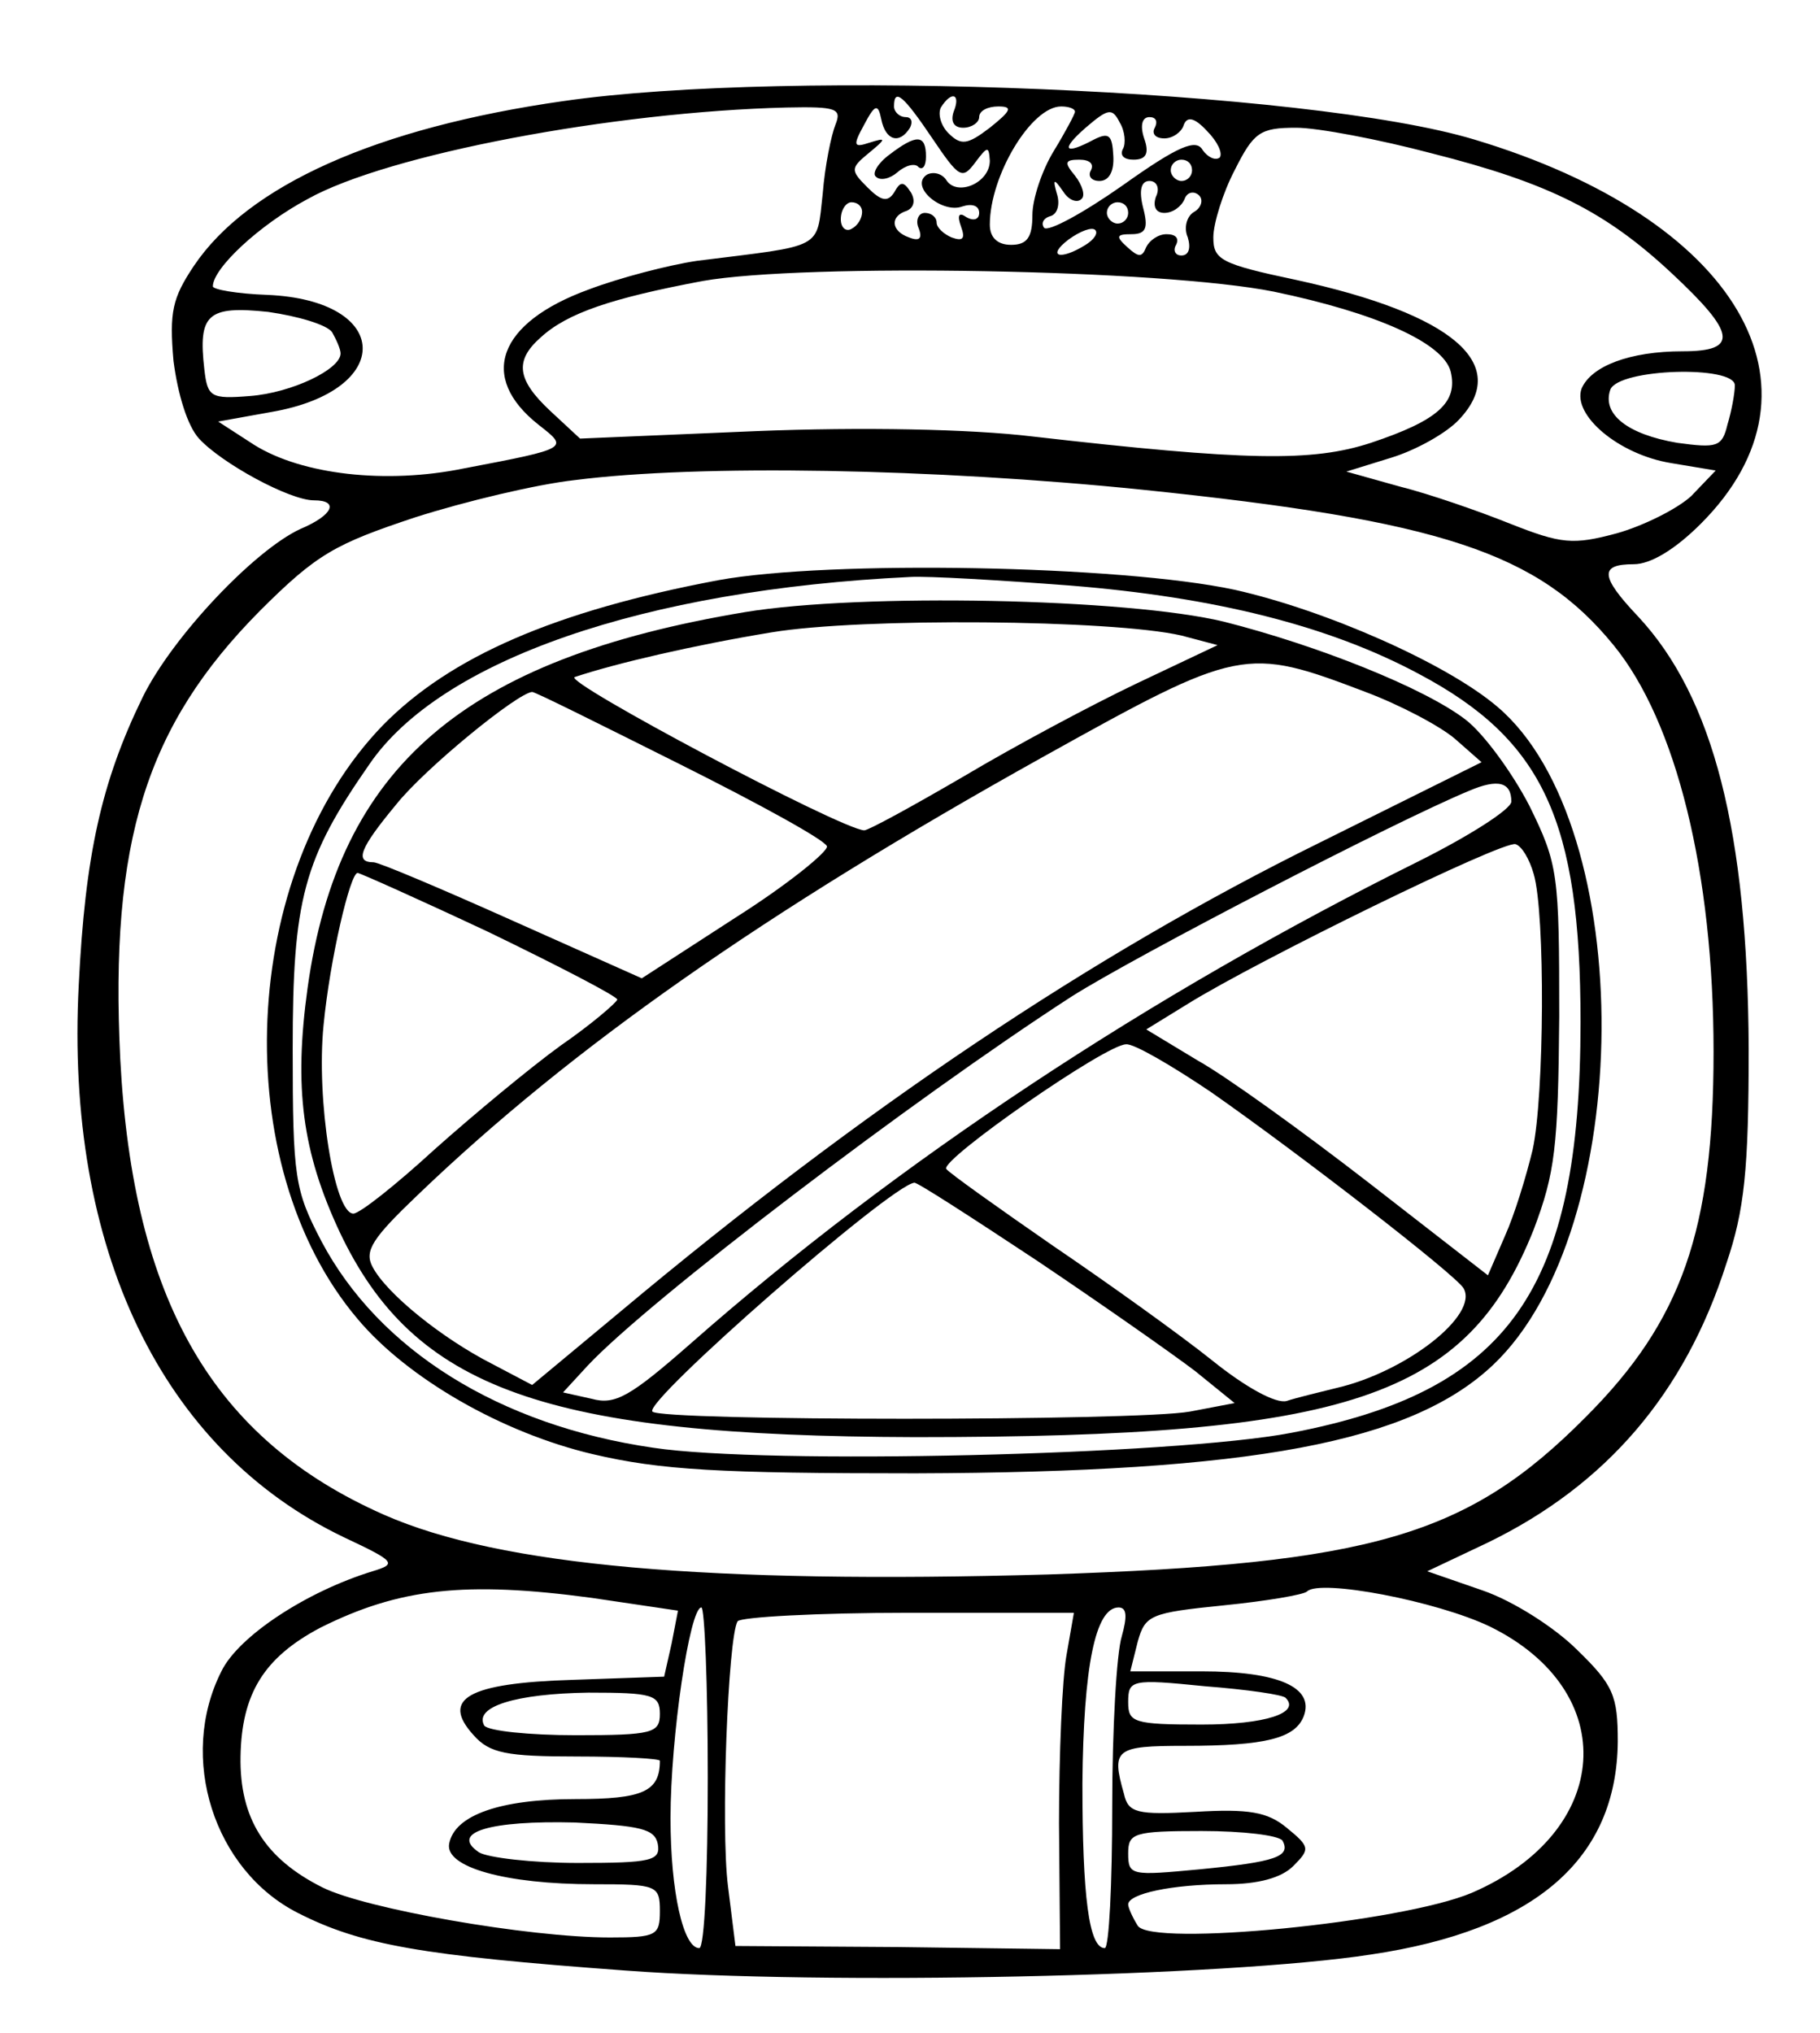 <?xml version="1.0" standalone="no"?>
<!DOCTYPE svg PUBLIC "-//W3C//DTD SVG 20010904//EN"
 "http://www.w3.org/TR/2001/REC-SVG-20010904/DTD/svg10.dtd">
<svg version="1.0" xmlns="http://www.w3.org/2000/svg"
 width="171pt" height="191pt" viewBox="0 0 171 191"
 preserveAspectRatio="xMidYMid meet">
<g transform="translate(0,191) scale(0.1,-0.1)"
fill="#000000" stroke="none">
<path d="M529 1815 c-175 -25 -296 -79 -347 -155 -20 -30 -23 -43 -19 -89 4
-31 13 -61 24 -73 21 -23 85 -58 108 -58 24 0 18 -14 -13 -27 -43 -20 -120
-101 -148 -158 -39 -80 -54 -149 -60 -270 -13 -248 78 -437 249 -519 49 -23
50 -25 27 -32 -62 -19 -126 -61 -142 -94 -41 -81 -7 -187 72 -227 59 -30 116
-40 307 -54 188 -14 565 -6 701 15 155 23 231 90 232 200 0 43 -4 53 -38 86
-21 21 -60 46 -89 56 l-52 18 57 27 c111 54 185 140 224 262 17 50 21 88 21
202 -1 203 -33 330 -104 406 -36 38 -36 49 -4 49 16 0 39 14 63 38 128 128 34
287 -213 361 -156 47 -643 67 -856 36z m347 -35 c25 -37 28 -39 40 -23 12 16
13 16 14 2 0 -21 -31 -34 -41 -18 -4 6 -12 8 -18 5 -17 -11 14 -37 33 -30 9 3
16 1 16 -6 0 -6 -5 -8 -12 -4 -7 5 -9 2 -5 -9 4 -11 2 -14 -9 -10 -7 3 -14 9
-14 14 0 5 -5 9 -11 9 -6 0 -9 -7 -6 -14 4 -10 1 -13 -9 -9 -17 6 -18 20 -2
25 7 3 8 10 4 17 -7 11 -10 11 -16 0 -6 -9 -12 -8 -25 5 -16 16 -16 18 1 32
17 14 17 15 1 10 -15 -5 -16 -3 -5 17 10 19 13 20 16 5 4 -20 17 -24 27 -8 3
6 1 10 -4 10 -6 0 -11 5 -11 10 0 18 9 10 36 -30z m20 25 c-3 -9 0 -15 9 -15
8 0 15 5 15 10 0 6 8 10 18 10 14 0 12 -4 -8 -20 -21 -16 -27 -17 -39 -5 -7 7
-10 18 -7 24 10 16 19 13 12 -4z m-111 -12 c-4 -10 -10 -39 -12 -65 -6 -53 2
-48 -118 -63 -27 -4 -73 -16 -102 -27 -85 -31 -104 -82 -47 -127 28 -22 30
-22 -70 -41 -73 -15 -152 -6 -197 22 l-34 22 50 9 c116 20 114 105 -4 110 -28
1 -51 5 -51 8 0 17 44 58 89 82 75 42 287 82 450 86 47 1 52 -1 46 -16z m225
12 c0 -2 -9 -19 -20 -37 -11 -18 -20 -45 -20 -60 0 -21 -5 -28 -20 -28 -13 0
-20 7 -20 19 0 46 39 111 67 111 7 0 13 -2 13 -5z m45 -35 c-3 -6 1 -10 10
-10 12 0 15 6 10 20 -4 12 -2 20 5 20 6 0 8 -4 5 -10 -3 -5 0 -10 9 -10 8 0
16 6 18 12 3 9 10 8 22 -5 10 -10 15 -21 12 -25 -4 -3 -11 0 -16 7 -6 11 -23
4 -75 -33 -37 -26 -70 -44 -74 -40 -3 4 -1 9 6 11 7 2 9 12 6 21 -4 14 -3 15
6 2 5 -8 13 -11 17 -7 4 3 1 13 -6 22 -10 12 -10 15 4 15 10 0 14 -4 11 -10
-3 -5 0 -10 8 -10 9 0 14 9 13 24 -1 19 -4 22 -18 15 -28 -15 -32 -10 -8 11
21 18 25 19 32 5 5 -8 6 -20 3 -25z m290 -4 c111 -28 164 -55 226 -113 60 -56
63 -73 10 -73 -50 0 -86 -14 -95 -35 -9 -25 35 -62 84 -70 l42 -7 -23 -24
c-13 -12 -45 -28 -70 -35 -41 -11 -52 -10 -100 9 -30 12 -76 28 -104 35 l-50
14 42 13 c23 7 52 23 64 36 49 52 -6 99 -153 131 -71 15 -78 19 -78 40 0 13 9
42 20 63 18 36 24 40 58 40 20 0 78 -11 127 -24z m-225 -16 c0 -5 -4 -10 -10
-10 -5 0 -10 5 -10 10 0 6 5 10 10 10 6 0 10 -4 10 -10z m-34 -25 c-3 -9 0
-15 8 -15 8 0 16 6 19 13 2 6 8 8 13 4 5 -4 3 -12 -4 -16 -7 -4 -10 -15 -6
-24 3 -10 1 -17 -6 -17 -6 0 -8 5 -5 10 3 6 0 10 -9 10 -8 0 -16 -6 -19 -12
-4 -10 -7 -10 -18 0 -11 10 -10 12 4 12 14 0 16 6 11 25 -4 16 -2 25 6 25 7 0
10 -7 6 -15z m-276 -14 c0 -6 -4 -13 -10 -16 -5 -3 -10 1 -10 9 0 9 5 16 10
16 6 0 10 -4 10 -9z m250 -1 c0 -5 -4 -10 -10 -10 -5 0 -10 5 -10 10 0 6 5 10
10 10 6 0 10 -4 10 -10z m-40 -30 c-24 -15 -37 -11 -16 5 11 8 22 12 25 9 3
-3 -1 -9 -9 -14z m177 -44 c96 -20 159 -48 166 -75 7 -29 -12 -46 -75 -67 -55
-18 -117 -17 -318 6 -58 7 -160 9 -260 5 l-165 -7 -28 26 c-31 29 -34 47 -9
69 25 23 67 37 152 53 96 17 433 11 537 -10z m-885 -38 c4 -7 8 -16 8 -20 0
-15 -46 -37 -85 -40 -37 -3 -40 -1 -43 25 -6 52 3 60 60 54 28 -4 55 -12 60
-19z m1318 -50 c0 -7 -3 -24 -7 -37 -5 -21 -10 -22 -47 -17 -47 8 -71 27 -63
50 8 20 117 23 117 4z m-557 -98 c281 -29 372 -59 443 -146 59 -72 94 -214 94
-382 0 -168 -30 -253 -120 -343 -111 -112 -201 -138 -505 -148 -319 -9 -515 8
-624 56 -161 71 -236 201 -248 428 -10 204 24 313 131 421 54 54 71 63 146 88
47 15 114 31 150 35 117 15 337 11 533 -9z m-517 -1041 l81 -12 -6 -31 -7 -31
-86 -3 c-99 -3 -124 -18 -93 -52 15 -17 31 -20 97 -20 43 0 78 -2 78 -4 0 -29
-16 -36 -79 -36 -71 0 -114 -15 -119 -42 -4 -22 53 -38 136 -38 59 0 62 -1 62
-25 0 -23 -3 -25 -47 -25 -77 0 -230 27 -270 47 -54 27 -78 65 -77 123 1 59
22 93 75 121 74 37 136 44 255 28z m844 -27 c124 -61 115 -193 -17 -250 -66
-28 -301 -51 -314 -31 -5 8 -9 17 -9 20 0 10 41 19 92 19 30 0 52 6 63 17 16
16 16 18 -6 36 -18 15 -36 18 -86 15 -55 -3 -63 -1 -67 17 -12 42 -8 45 57 45
76 0 104 7 112 28 10 27 -24 42 -96 42 l-67 0 7 28 c7 25 12 27 81 34 40 4 75
10 78 13 12 12 122 -9 172 -33z m-735 -142 c0 -88 -3 -160 -8 -160 -15 0 -27
53 -27 122 0 76 18 198 29 198 3 0 6 -72 6 -160z m337 115 c-4 -22 -7 -93 -7
-158 l1 -118 -152 2 -153 1 -7 56 c-7 55 0 234 9 249 3 4 75 8 161 8 l155 0
-7 -40z m52 18 c-5 -16 -9 -88 -9 -160 0 -73 -3 -133 -7 -133 -15 0 -21 49
-21 155 1 109 12 165 34 165 8 0 8 -9 3 -27z m154 -58 c14 -14 -19 -25 -79
-25 -64 0 -69 2 -69 21 0 21 3 22 72 15 39 -3 74 -8 76 -11z m-588 -15 c0 -18
-7 -20 -79 -20 -44 0 -82 4 -86 9 -10 18 30 30 98 31 60 0 67 -2 67 -20z m-2
-122 c3 -16 -6 -18 -75 -18 -43 0 -85 5 -93 10 -28 19 11 30 90 28 62 -3 75
-6 78 -20z m587 3 c8 -15 -6 -20 -78 -27 -64 -6 -67 -6 -67 15 0 19 5 21 69
21 39 0 72 -4 76 -9z"/>
<path d="M836 1765 c-11 -8 -17 -18 -13 -21 4 -4 13 -2 20 4 8 7 17 9 20 5 4
-3 7 1 7 10 0 21 -9 21 -34 2z"/>
<path d="M675 1365 c-154 -29 -252 -72 -315 -136 -135 -139 -147 -413 -24
-558 47 -56 136 -107 221 -127 64 -15 119 -18 303 -18 317 1 466 29 543 102
134 127 136 506 4 618 -48 41 -162 91 -247 110 -107 23 -381 28 -485 9z m330
-5 c137 -11 244 -38 328 -83 117 -62 152 -138 152 -327 0 -252 -67 -347 -272
-386 -110 -21 -493 -30 -599 -14 -145 21 -258 92 -312 194 -25 48 -27 59 -27
181 0 140 10 178 72 267 67 98 258 164 508 176 17 1 84 -3 150 -8z"/>
<path d="M700 1335 c-264 -44 -382 -145 -411 -353 -13 -94 -5 -154 30 -229 70
-148 193 -192 541 -193 408 0 518 37 581 195 20 53 23 77 24 200 0 134 -1 143
-28 198 -16 31 -43 68 -60 81 -39 30 -140 70 -227 92 -91 22 -341 27 -450 9z
m410 -22 l34 -9 -76 -36 c-42 -20 -115 -59 -162 -87 -48 -28 -90 -51 -94 -51
-22 1 -284 140 -272 144 39 13 112 30 185 42 84 14 320 12 385 -3z m173 -53
c32 -12 70 -32 84 -44 l25 -22 -153 -76 c-213 -105 -429 -250 -656 -440 l-83
-69 -38 20 c-47 24 -99 66 -112 91 -8 15 0 27 43 68 144 138 325 265 587 411
185 103 190 104 303 61z m-644 -68 c74 -37 136 -71 138 -77 1 -5 -37 -36 -86
-67 l-88 -57 -121 54 c-67 30 -126 55 -131 55 -18 0 -13 13 21 54 27 34 114
105 128 106 3 0 65 -31 139 -68z m781 -35 c0 -7 -39 -32 -87 -56 -252 -125
-491 -283 -684 -453 -57 -50 -71 -58 -93 -52 l-27 6 23 25 c57 61 305 250 455
347 60 38 303 164 373 193 28 12 40 8 40 -10z m21 -68 c11 -37 10 -209 -1
-259 -6 -25 -17 -61 -26 -81 l-16 -37 -112 87 c-62 48 -134 100 -161 115 l-48
29 39 24 c66 41 297 154 308 150 6 -2 13 -14 17 -28z m-981 -55 c66 -32 120
-60 120 -63 -1 -3 -24 -23 -53 -43 -29 -21 -82 -65 -119 -98 -36 -33 -70 -60
-76 -60 -18 0 -35 107 -28 177 6 62 25 143 32 143 2 0 58 -25 124 -56z m678
-150 c83 -58 229 -171 237 -184 15 -25 -54 -79 -120 -94 -16 -4 -37 -9 -46
-12 -10 -3 -39 13 -70 38 -30 24 -97 72 -150 108 -52 36 -97 68 -100 72 -5 9
150 117 169 117 7 1 43 -20 80 -45z m-164 -158 c61 -41 128 -88 149 -104 l37
-30 -42 -8 c-50 -9 -497 -9 -505 0 -9 9 223 212 246 215 2 1 53 -32 115 -73z"/>
</g>
</svg>
